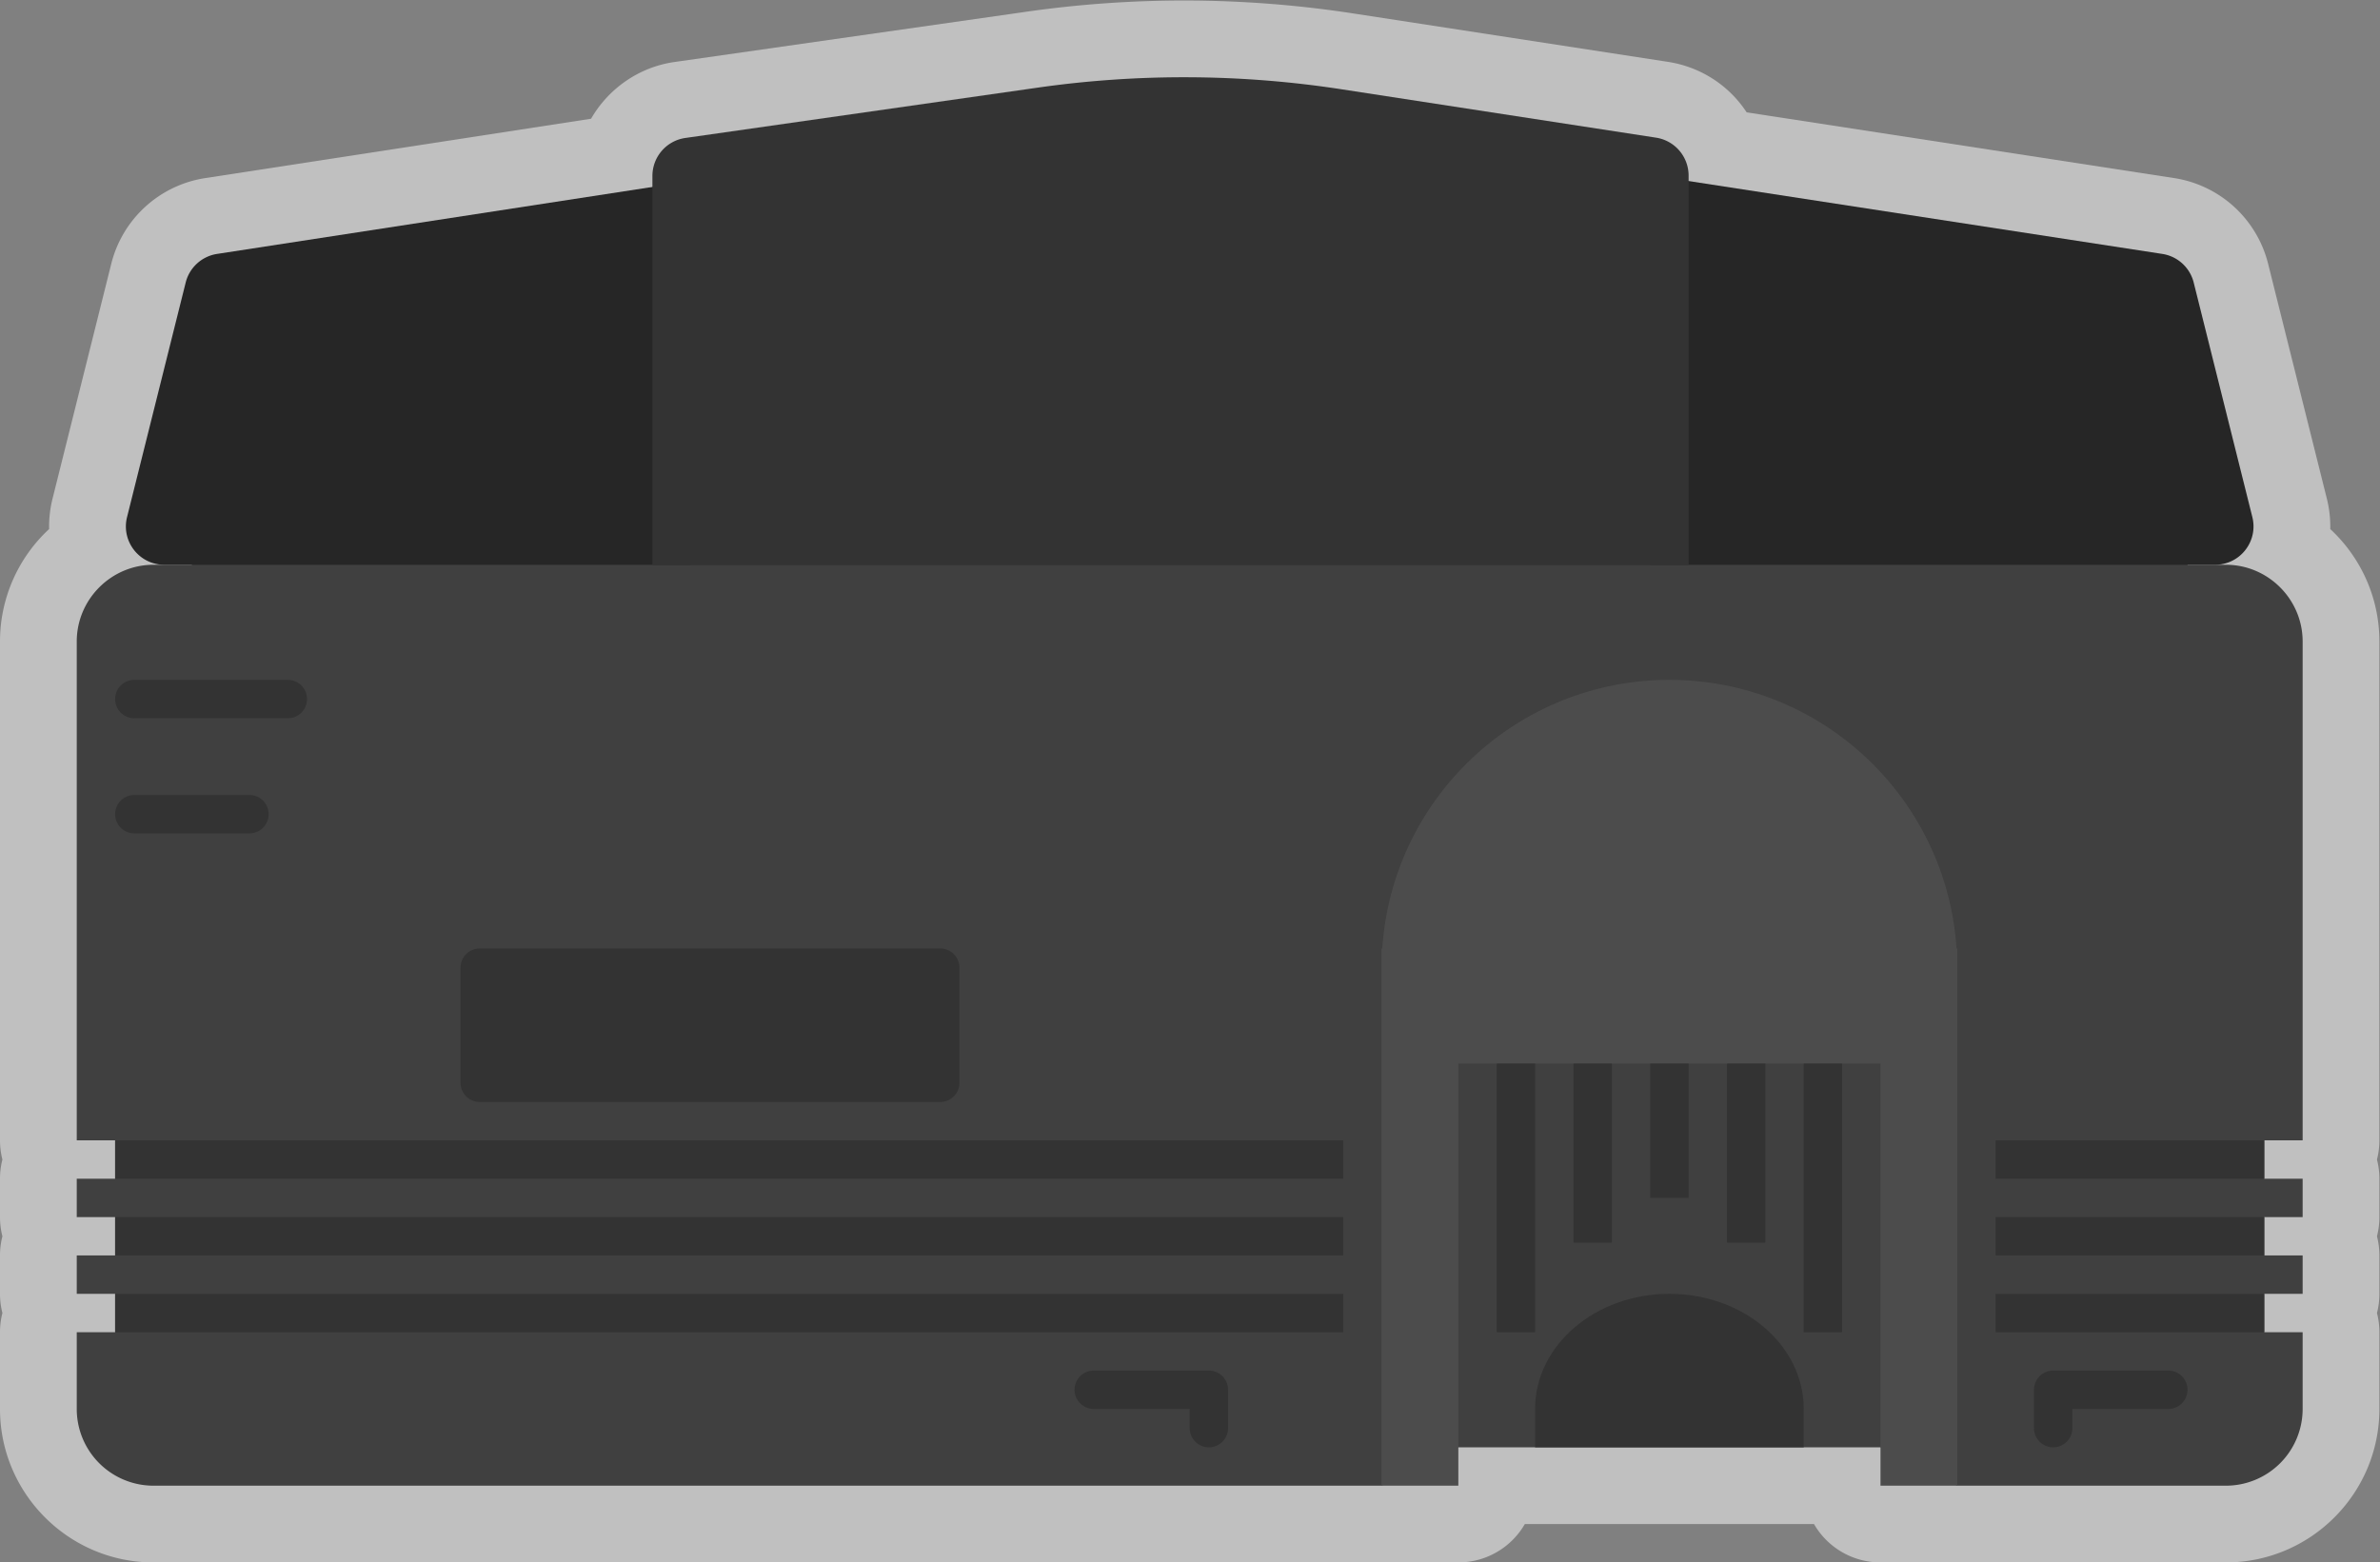 <svg xmlns="http://www.w3.org/2000/svg" xml:space="preserve" width="330.667" height="217.093"><rect width="100%" height="100%" fill="#808080" stroke="none"/><defs><clipPath id="a" clipPathUnits="userSpaceOnUse"><path d="M0 256h256V0H0Z"/></clipPath><clipPath id="b" clipPathUnits="userSpaceOnUse"><path d="M4 210.82h248V48H4Z"/></clipPath><clipPath id="c" clipPathUnits="userSpaceOnUse"><path d="M0 256h256V0H0Z"/></clipPath></defs><g clip-path="url(#a)" transform="matrix(1.333 0 0 -1.333 -5.333 281.093)"><g clip-path="url(#b)" style="opacity:.5"><path d="M0 0c0 4.625-1.973 8.798-5.12 11.722a12 12 0 0 1-.361 3.189l-6.113 24.45a11.98 11.98 0 0 1-9.817 8.951l-44.54 6.852c-1.805 2.757-4.731 4.728-8.225 5.265l-32.772 5.042a116.4 116.4 0 0 1-17.639 1.349c-5.47 0-10.989-.392-16.405-1.166l-36.705-5.244c-3.744-.535-6.901-2.804-8.699-5.915l-40.193-6.184a11.97 11.97 0 0 1-9.817-8.95l-6.113-24.451a12 12 0 0 1-.36-3.188A15.96 15.96 0 0 1-248 0v-52a8 8 0 0 1 .252-2 8 8 0 0 1-.252-2v-4a8 8 0 0 1 .252-2 8 8 0 0 1-.252-2v-4a8 8 0 0 1 .252-2 8 8 0 0 1-.252-2v-8c0-8.822 7.178-16 16-16h136a8 8 0 0 1 6.93 4h30.14A8 8 0 0 1-52-96h36c8.822 0 16 7.178 16 16v8c0 .69-.088 1.36-.252 2 .164.64.252 1.31.252 2v4c0 .69-.088 1.36-.252 2 .164.64.252 1.31.252 2v4c0 .69-.088 1.36-.252 2 .164.64.252 1.31.252 2z" style="fill:#fff;fill-opacity:1;fill-rule:nonzero;stroke:none" transform="translate(252 144)"/></g></g><path d="M232 148H24v8h208z" style="fill:#333;fill-opacity:1;fill-rule:nonzero;stroke:none" transform="matrix(1.333 0 0 -1.333 -5.333 281.093)"/><g clip-path="url(#c)" transform="matrix(1.333 0 0 -1.333 -5.333 281.093)"><path d="M0 0v52c0 4.4-3.6 8-8 8h-60v32a4 4 0 0 1-4 4h-92a4 4 0 0 1-4-4V60h-56c-4.4 0-8-3.6-8-8V0h4v-4h-4v-4h4v-4h-4v-4h4v-4h-4v-8a8 8 0 0 1 8-8h128l8 4h44l8-4h28a8 8 0 0 1 8 8v8h-4v4h4v4h-4v4h4v4h-4v4z" style="fill:#404040;fill-opacity:1;fill-rule:nonzero;stroke:none" transform="translate(244 92)"/><path d="m0 0-101.373-15.596a4 4 0 0 1-3.272-2.983l-6.112-24.451c-.632-2.525 1.278-4.97 3.88-4.97h213.754c2.602 0 4.512 2.445 3.881 4.97l-6.113 24.451a4 4 0 0 1-3.273 2.983z" style="fill:#262626;fill-opacity:1;fill-rule:nonzero;stroke:none" transform="translate(128 200)"/><path d="M0 0a108 108 0 0 1-31.695.17l-36.706-5.243a4 4 0 0 1-3.434-3.96v-40.531h108v40.568a4 4 0 0 1-3.392 3.954z" style="fill:#333;fill-opacity:1;fill-rule:nonzero;stroke:none" transform="translate(143.835 201.564)"/><path d="M144 88H16v4h128zm0-8H16v4h128zm0-8H16v4h128zm96 16h-28v4h28zm0-8h-28v4h28zm0-8h-28v4h28z" style="fill:#333;fill-opacity:1;fill-rule:nonzero;stroke:none"/><path d="M0 0c-1.029 15.635-14.03 28-29.926 28S-58.822 15.635-59.852 0h-.074v-56h8v44h44v-44h8V0Z" style="fill:#4c4c4c;fill-opacity:1;fill-rule:nonzero;stroke:none" transform="translate(207.926 112)"/><path d="M0 0v4c0 6.627-6.268 12-14 12s-14-5.373-14-12V0Z" style="fill:#333;fill-opacity:1;fill-rule:nonzero;stroke:none" transform="translate(192 60)"/><path d="M164 72h-4v28h4zm8 9.333h-4V100h4zM180 86h-4v14h4zm8-4.667h-4V100h4zM196 72h-4v28h4z" style="fill:#333;fill-opacity:1;fill-rule:nonzero;stroke:none"/><path d="M0 0h-16a2 2 0 0 0 0 4H0a2 2 0 0 0 0-4" style="fill:#333;fill-opacity:1;fill-rule:nonzero;stroke:none" transform="translate(34 136)"/><path d="M0 0h-12a2 2 0 0 0 0 4H0a2 2 0 0 0 0-4" style="fill:#333;fill-opacity:1;fill-rule:nonzero;stroke:none" transform="translate(30 124)"/><path d="M0 0h-48a2 2 0 0 0-2 2v12a2 2 0 0 0 2 2H0a2 2 0 0 0 2-2V2a2 2 0 0 0-2-2" style="fill:#333;fill-opacity:1;fill-rule:nonzero;stroke:none" transform="translate(102 96)"/><path d="M0 0h-12a2 2 0 0 1 0-4h10v-2a2 2 0 0 1 4 0v4a2 2 0 0 1-2 2" style="fill:#333;fill-opacity:1;fill-rule:nonzero;stroke:none" transform="translate(130 68)"/><path d="M0 0h12a2 2 0 0 0 0-4H2v-2a2 2 0 0 0-4 0v4a2 2 0 0 0 2 2" style="fill:#333;fill-opacity:1;fill-rule:nonzero;stroke:none" transform="translate(218 68)"/></g></svg>